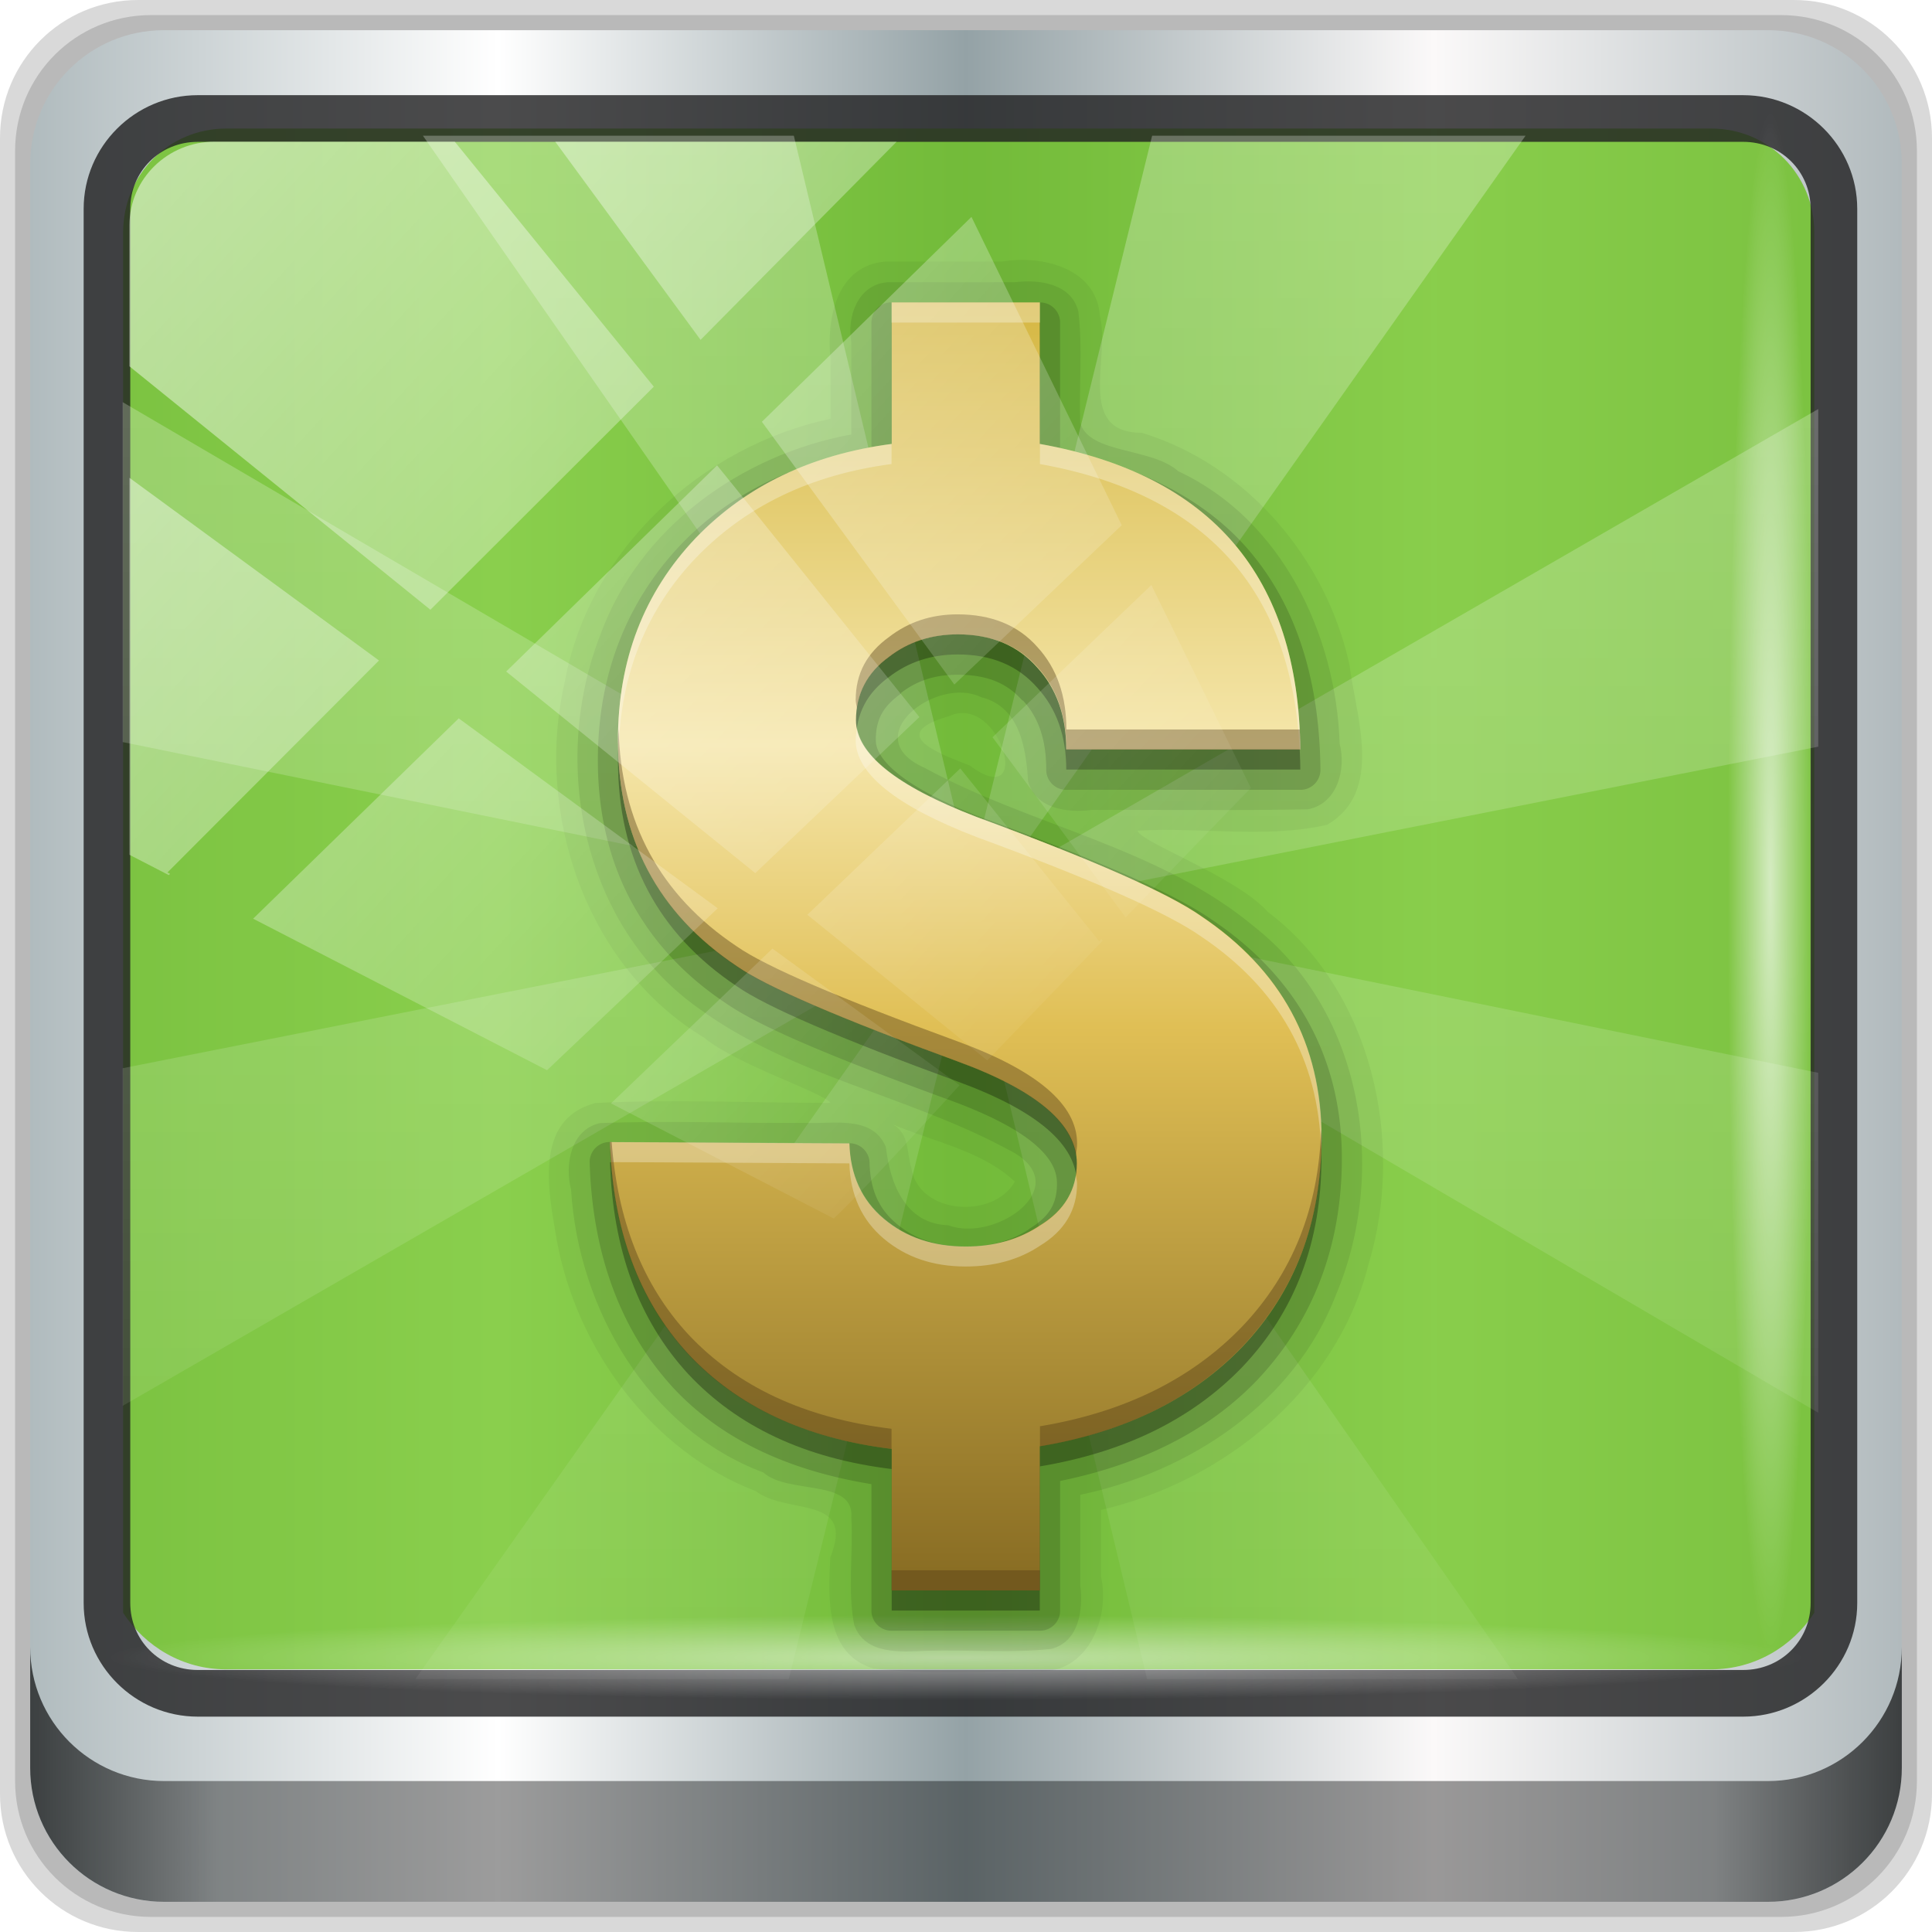 <?xml version="1.0" encoding="UTF-8" standalone="no"?>
<!-- Created with Inkscape (http://www.inkscape.org/) -->

<svg
   xmlns:dc="http://purl.org/dc/elements/1.1/"
   xmlns:cc="http://creativecommons.org/ns#"
   xmlns:rdf="http://www.w3.org/1999/02/22-rdf-syntax-ns#"
   xmlns:svg="http://www.w3.org/2000/svg"
   xmlns="http://www.w3.org/2000/svg"
   xmlns:xlink="http://www.w3.org/1999/xlink"
   xmlns:sodipodi="http://sodipodi.sourceforge.net/DTD/sodipodi-0.dtd"
   xmlns:inkscape="http://www.inkscape.org/namespaces/inkscape"
   width="96"
   height="96"
   viewBox="0 0 96 96"
   version="1.1"
   id="svg1072"
   inkscape:version="0.92.2 5c3e80d, 2017-08-06"
   sodipodi:docname="wxbanker.svg">
  <defs
     id="defs1066">
    <linearGradient
       y2="47"
       x2="90"
       y1="47"
       x1="6"
       gradientTransform="matrix(1.107,0,0,1.107,-4.994,-3.621)"
       gradientUnits="userSpaceOnUse"
       id="linearGradient4071"
       xlink:href="#linearGradient6139-0"
       inkscape:collect="always" />
    <linearGradient
       id="linearGradient6139-0">
      <stop
         style="stop-color:#b0bbbe;stop-opacity:1"
         offset="0"
         id="stop6141-2" />
      <stop
         id="stop6151-0"
         offset="0.25"
         style="stop-color:#ffffff;stop-opacity:1;" />
      <stop
         id="stop6147-1"
         offset="0.5"
         style="stop-color:#94a2a6;stop-opacity:1" />
      <stop
         style="stop-color:#fbf9f9;stop-opacity:1;"
         offset="0.75"
         id="stop6149-4" />
      <stop
         style="stop-color:#b1babd;stop-opacity:1"
         offset="1"
         id="stop6143-4" />
    </linearGradient>
    <linearGradient
       gradientUnits="userSpaceOnUse"
       y2="88.172"
       x2="94.5"
       y1="88.172"
       x1="1.5"
       id="linearGradient4129"
       xlink:href="#linearGradient3832-0-6-1-1"
       inkscape:collect="always"
       gradientTransform="translate(0.149,0.415)" />
    <linearGradient
       id="linearGradient3832-0-6-1-1">
      <stop
         id="stop3834-6-3-7-1"
         offset="0"
         style="stop-color:#000000;stop-opacity:1;" />
      <stop
         style="stop-color:#000000;stop-opacity:0.588;"
         offset="0.1"
         id="stop3872-2-4" />
      <stop
         id="stop3844-6-2-7-6"
         offset="0.9"
         style="stop-color:#000000;stop-opacity:0.588;" />
      <stop
         id="stop3836-5-0-2-9"
         offset="1"
         style="stop-color:#000000;stop-opacity:1;" />
    </linearGradient>
    <radialGradient
       r="43.199"
       fy="44.893"
       fx="13.948"
       cy="44.893"
       cx="13.948"
       gradientTransform="matrix(0.975,0,0,0.049,34.048,80.582)"
       gradientUnits="userSpaceOnUse"
       id="radialGradient7462"
       xlink:href="#linearGradient3737"
       inkscape:collect="always" />
    <linearGradient
       id="linearGradient3737">
      <stop
         id="stop3739"
         style="stop-color:#ffffff;stop-opacity:1"
         offset="0" />
      <stop
         id="stop3741"
         style="stop-color:#ffffff;stop-opacity:0"
         offset="1" />
    </linearGradient>
    <radialGradient
       r="43.199"
       fy="44.893"
       fx="13.948"
       cy="44.893"
       cx="13.948"
       gradientTransform="matrix(0.888,0,0,0.049,31.96,-90.317)"
       gradientUnits="userSpaceOnUse"
       id="radialGradient7464"
       xlink:href="#linearGradient3737"
       inkscape:collect="always" />
    <linearGradient
       y2="14.514"
       x2="50.528"
       y1="-28.642"
       x1="2.771"
       gradientUnits="userSpaceOnUse"
       id="linearGradient4767"
       xlink:href="#linearGradient3737"
       inkscape:collect="always" />
    <clipPath
       clipPathUnits="userSpaceOnUse"
       id="clipPath4156-4-1">
      <path
         style="opacity:0.6;fill:#ffffff;fill-opacity:1;stroke:none"
         d="m 27.046,-55.695 -14.214,13.321 h 0.061 l 15.653,21.771 10.231,-10.546 C 38.562,-32.302 27.468,-54.819 27.046,-55.695 Z M 9.647,-39.383 -5.241,-25.321 15.988,-7.806 26.372,-18.383 Z m 31.491,12.951 -9.741,9.714 8.945,12.458 7.781,-7.555 z m -49.84,4.379 -13.754,12.982 26.283,13.846 0.061,-0.062 -0.123,-0.062 L 13.599,-5.401 -8.702,-22.053 Z m 38.015,7.401 -9.803,9.775 11.579,9.559 7.628,-7.401 -8.669,-11.009 z m 20.187,5.674 -7.383,7.216 6.188,8.542 5.82,-6.137 z m -32.195,6.322 -9.557,9.498 13.662,7.185 7.934,-7.678 z m 23.312,2.374 -7.107,6.938 8.363,6.907 5.361,-5.674 -0.061,-0.092 -0.092,0.123 -6.464,-8.203 z m -8.73,8.542 -7.505,7.339 10.354,5.458 c 1.397,-1.321 5.675,-6.123 5.851,-6.322 z"
         id="path4158-0-8"
         inkscape:connector-curvature="0" />
    </clipPath>
    <linearGradient
       gradientUnits="userSpaceOnUse"
       xlink:href="#linearGradient3737"
       id="linearGradient3146"
       y2="109.107"
       x2="48"
       y1="6"
       x1="48"
       gradientTransform="translate(-165.489,109.375)" />
    <filter
       style="color-interpolation-filters:sRGB"
       inkscape:collect="always"
       id="filter4929">
      <feGaussianBlur
         inkscape:collect="always"
         stdDeviation="0.42"
         id="feGaussianBlur4931" />
    </filter>
    <linearGradient
       gradientTransform="matrix(1.006,0,0,0.994,-84.659,40.261)"
       gradientUnits="userSpaceOnUse"
       id="ButtonShadow"
       y2="7.017"
       x2="45.448"
       y1="92.54"
       x1="45.448">
      <stop
         offset="0"
         style="stop-color:#000000;stop-opacity:1"
         id="stop3750" />
      <stop
         offset="1"
         style="stop-color:#000000;stop-opacity:0.588"
         id="stop3752" />
    </linearGradient>
    <filter
       style="color-interpolation-filters:sRGB"
       id="filter3174">
      <feGaussianBlur
         stdDeviation="1.71"
         id="feGaussianBlur3176" />
    </filter>
    <linearGradient
       gradientTransform="matrix(0.889,0,0,0.889,5.321,38.138)"
       gradientUnits="userSpaceOnUse"
       xlink:href="#linearGradient4088"
       id="linearGradient4053"
       y2="8.875"
       x2="37.875"
       y1="-62"
       x1="37.875" />
    <linearGradient
       id="linearGradient4088">
      <stop
         offset="0"
         style="stop-color:#d5b742;stop-opacity:1"
         id="stop4090" />
      <stop
         offset="0.349"
         style="stop-color:#f5e6aa;stop-opacity:1"
         id="stop4094" />
      <stop
         offset="0.571"
         style="stop-color:#e0bf55;stop-opacity:1"
         id="stop4096" />
      <stop
         offset="1"
         style="stop-color:#8a6e24;stop-opacity:1"
         id="stop4092" />
    </linearGradient>
  </defs>
  <sodipodi:namedview
     id="base"
     pagecolor="#ffffff"
     bordercolor="#666666"
     borderopacity="1.0"
     inkscape:pageopacity="0.0"
     inkscape:pageshadow="2"
     inkscape:zoom="2.4563246"
     inkscape:cx="-49.62766"
     inkscape:cy="42.883591"
     inkscape:document-units="px"
     inkscape:current-layer="g2574"
     showgrid="false"
     inkscape:showpageshadow="false"
     units="px"
     inkscape:lockguides="true"
     inkscape:window-width="1280"
     inkscape:window-height="972"
     inkscape:window-x="0"
     inkscape:window-y="23"
     inkscape:window-maximized="1"
     inkscape:snap-global="false">
    <sodipodi:guide
       position="0,0"
       orientation="0,96"
       id="guide1621"
       inkscape:locked="true" />
    <sodipodi:guide
       position="96,0"
       orientation="-96,0"
       id="guide1623"
       inkscape:locked="true" />
    <sodipodi:guide
       position="96,96"
       orientation="0,-96"
       id="guide1625"
       inkscape:locked="true" />
    <sodipodi:guide
       position="0,96"
       orientation="96,0"
       id="guide1627"
       inkscape:locked="true" />
  </sodipodi:namedview>
  <g
     inkscape:label="Livello 1"
     inkscape:groupmode="layer"
     id="layer1"
     transform="translate(0,-1026.52)">
    <g
       transform="translate(-0.149,1026.105)"
       style="display:inline"
       id="g2574">
      <path
         inkscape:connector-curvature="0"
         id="path3288"
         d="M 89.292,0.415 H 7.006 c -3.799,0 -6.857,3.058 -6.857,6.857 V 89.558 c 0,3.799 3.058,6.857 6.857,6.857 H 89.292 c 3.799,0 6.857,-3.058 6.857,-6.857 V 7.272 c 0,-3.799 -3.058,-6.857 -6.857,-6.857 z"
         style="display:inline;opacity:0.15;fill:#000000;fill-opacity:1;fill-rule:nonzero;stroke:none" />
      <path
         style="display:inline;opacity:0.15;fill:#000000;fill-opacity:1;fill-rule:nonzero;stroke:none"
         d="M 88.649,1.165 H 7.649 c -3.739,0 -6.75,3.01 -6.75,6.75 V 88.915 c 0,3.74 3.011,6.75 6.75,6.75 H 88.649 c 3.74,0 6.75,-3.01 6.75,-6.75 V 7.915 c 0,-3.739 -3.01,-6.75 -6.75,-6.75 z"
         id="path4085"
         inkscape:connector-curvature="0" />
      <path
         inkscape:connector-curvature="0"
         id="rect4251-1"
         d="M 88.006,1.915 H 8.292 c -3.68,0 -6.643,2.963 -6.643,6.643 V 88.272 c 0,3.68 2.963,6.643 6.643,6.643 H 88.006 c 3.68,0 6.643,-2.963 6.643,-6.643 V 8.558 c 0,-3.68 -2.963,-6.643 -6.643,-6.643 z"
         style="display:inline;fill:url(#linearGradient4071);fill-opacity:1;fill-rule:nonzero;stroke:none" />
      <path
         sodipodi:nodetypes="sscccsccscccsss"
         inkscape:connector-curvature="0"
         id="path3400-6"
         d="m 11.39,6.802 c -2.856,0 -5.124,2.288 -5.124,5.171 v 21.427 7.239 39.914 c 1.097,1.684 2.969,2.812 5.124,2.812 h 4.099 65.589 4.099 c 2.155,0 4.027,-1.127 5.124,-2.812 V 40.64 33.401 11.973 c 0,-2.883 -2.268,-5.171 -5.124,-5.171 z"
         style="display:inline;opacity:0.779;fill:#6ac21b;fill-opacity:1;fill-rule:nonzero;stroke:none;stroke-width:1.03" />
      <path
         style="color:#000000;font-style:normal;font-variant:normal;font-weight:normal;font-stretch:normal;font-size:medium;line-height:normal;font-family:Sans;-inkscape-font-specification:Sans;text-indent:0;text-align:start;text-decoration:none;text-decoration-line:none;letter-spacing:normal;word-spacing:normal;text-transform:none;writing-mode:lr-tb;direction:ltr;baseline-shift:baseline;text-anchor:start;display:inline;overflow:visible;visibility:visible;fill:#212122;fill-opacity:0.808;stroke:none;stroke-width:2.376;marker:none;enable-background:accumulate"
         d="m 9.974,5.144 c -3.117,0 -5.668,2.54 -5.668,5.646 v 69.278 c 0,3.106 2.551,5.646 5.668,5.646 H 86.766 c 3.117,0 5.668,-2.54 5.668,-5.646 V 10.79 c 0,-3.106 -2.551,-5.646 -5.668,-5.646 z m 0,2.319 H 86.766 c 1.888,0 3.352,1.48 3.352,3.327 v 69.278 c 0,1.846 -1.464,3.327 -3.352,3.327 H 9.974 c -1.888,0 -3.352,-1.48 -3.352,-3.327 V 10.79 c 0,-1.846 1.464,-3.327 3.352,-3.327 z"
         id="path4989"
         inkscape:connector-curvature="0" />
      <path
         id="path4118"
         d="m 1.649,82.259 v 6 c 0,3.68 2.976,6.656 6.656,6.656 H 87.993 c 3.68,0 6.656,-2.976 6.656,-6.656 v -6 c 0,3.68 -2.976,6.656 -6.656,6.656 H 8.305 c -3.68,0 -6.656,-2.976 -6.656,-6.656 z"
         style="display:inline;opacity:0.658;fill:url(#linearGradient4129);fill-opacity:1;fill-rule:nonzero;stroke:none"
         inkscape:connector-curvature="0" />
      <rect
         ry="4.25"
         rx="0"
         y="80.665"
         x="5.524"
         height="4.25"
         width="84.25"
         id="rect4131"
         style="opacity:0.55;fill:url(#radialGradient7462);fill-opacity:1;stroke:none" />
      <rect
         transform="rotate(90)"
         style="opacity:0.669;fill:url(#radialGradient7464);fill-opacity:1;stroke:none"
         id="rect4141"
         width="76.75"
         height="4.25"
         x="5.975"
         y="-90.234"
         rx="0"
         ry="4.25" />
      <g
         transform="translate(0.149,32.415)"
         id="g948">
        <path
           style="opacity:0.517;fill:url(#linearGradient3146);fill-opacity:1;stroke:none;filter:url(#filter4929)"
           id="path4141"
           inkscape:connector-curvature="0"
           d="m -144.614,115.375 25.781,40.656 -40.656,-26.156 v 18.5 l 40.219,9 -40.219,8.75 v 18.375 l 40.656,-25.781 -26.156,40.656 h 18.5 l 9,-40.219 8.75,40.219 h 18.375 l -25.781,-40.656 40.656,26.156 v -18.5 l -40.219,-9 40.219,-8.75 v -18.375 l -40.656,25.781 26.156,-40.656 h -18.5 l -9,40.219 -8.75,-40.219 z"
           transform="matrix(1.003,0,0,0.913,166.063,-130.593)" />
        <path
           d="m 43.988,-19.004 c -2.438,0.203 -2.93,2.882 -2.719,4.84 0,0.991 0,1.982 0,2.973 -6.406,1.364 -11.981,6.478 -13.193,13.012 -1.535,6.57 1.03,14.194 6.912,17.741 1.626,1.349 5.901,2.714 6.282,3.241 -3.895,1.27e-4 -7.799,-0.188 -11.688,0.006 -3.116,0.818 -2.312,4.496 -1.911,6.844 0.996,5.414 4.74,10.475 9.88,12.438 1.593,1.211 4.965,0.164 3.706,3.295 -0.1,1.996 -0.265,4.816 2.15,5.522 2.68,0.312 5.43,0.123 8.139,0.128 2.463,0.176 3.64,-2.615 3.161,-4.708 0,-1.1 0,-2.199 0,-3.299 C 60.831,41.6 66.42,37.078 67.997,30.837 69.859,24.728 68.155,17.181 62.988,13.308 61.462,11.574 56.704,9.867 56.52,9.277 c 3.117,-0.191 6.378,0.4 9.417,-0.291 2.842,-1.644 1.437,-5.376 1.118,-7.955 -1.155,-5.28 -5.116,-9.935 -10.313,-11.524 -3.289,-0.005 -1.559,-3.721 -2.091,-5.813 -0.152,-2.368 -2.881,-3.037 -4.841,-2.699 -1.941,0 -3.882,0 -5.823,0 z m 3.156,22.594 C 49.721,2.395 51.401,8.432 48.187,6.039 46.863,5.509 43.919,4.521 47.144,3.589 Z m -2.781,20.281 c 2.029,0.869 4.44,1.309 6.062,2.844 -1.036,1.866 -4.768,1.659 -5.142,-0.681 -0.242,-0.776 -0.082,-1.69 -0.921,-2.163 z"
           inkscape:connector-curvature="0"
           id="path4034"
           style="font-style:normal;font-variant:normal;font-weight:normal;font-stretch:normal;font-size:73.922px;line-height:100%;font-family:'Biohazard Participants';-inkscape-font-specification:'Biohazard Participants';text-align:start;writing-mode:lr-tb;text-anchor:start;opacity:0.05;fill:#000000;fill-opacity:1;stroke:none" />
        <path
           d="m 44.082,-17.973 c -1.456,0.118 -2.01,1.714 -1.781,2.974 0,1.529 0,3.059 0,4.588 -5.464,1.002 -10.545,4.631 -12.472,9.963 -2.494,6.357 -0.88,14.451 4.854,18.528 4.617,3.392 10.452,4.355 15.422,7.048 3.498,1.735 -0.617,4.653 -2.988,3.754 -2.149,-0.068 -2.897,-2.104 -3.097,-3.887 -0.67,-1.604 -2.644,-1.131 -4.013,-1.199 -3.398,0.027 -6.825,-0.125 -10.206,0.012 -1.439,0.332 -1.748,2.055 -1.424,3.306 0.363,5.931 3.824,11.901 9.555,14.053 1.22,1.106 4.531,0.291 4.37,2.24 0.1,1.769 -0.198,3.597 0.143,5.331 0.528,1.499 2.311,1.341 3.585,1.288 2.065,-0.066 4.165,0.129 6.209,-0.094 1.389,-0.36 1.59,-1.962 1.438,-3.163 0,-1.498 0,-2.995 0,-4.493 5.448,-1.141 10.643,-4.579 12.701,-9.922 C 68.967,26.226 67.746,18.345 62.37,14.084 57.612,10.094 51.267,9.06 45.928,6.146 42.53,4.641 46.536,1.546 48.765,2.648 c 1.905,0.474 2.222,2.525 2.317,4.16 0.36,1.389 1.962,1.59 3.163,1.438 C 57.825,8.225 61.412,8.288 64.988,8.214 66.448,7.938 66.896,6.238 66.568,4.963 66.387,-0.496 63.681,-6.19 58.551,-8.583 57.213,-9.777 54.154,-9.428 53.675,-10.977 c -0.066,-1.848 0.13,-3.732 -0.094,-5.559 -0.36,-1.389 -1.962,-1.59 -3.163,-1.438 -2.112,0 -4.224,0 -6.337,0 z"
           inkscape:connector-curvature="0"
           id="path4028"
           style="font-style:normal;font-variant:normal;font-weight:normal;font-stretch:normal;font-size:73.922px;line-height:100%;font-family:'Biohazard Participants';-inkscape-font-specification:'Biohazard Participants';text-align:start;writing-mode:lr-tb;text-anchor:start;opacity:0.08;fill:#000000;fill-opacity:1;stroke:none" />
        <path
           inkscape:connector-curvature="0"
           d="m 44.207,-16.973 a 0.994,0.994 0 0 0 -0.906,1 v 6.281 c -3.751,0.663 -6.983,2.178 -9.438,4.719 -2.753,2.893 -4.156,6.549 -4.156,10.75 -4e-6,5.13 2.164,9.276 6.344,12.062 1.694,1.181 5.296,2.689 11.188,4.844 1.905,0.698 3.306,1.433 4.156,2.156 0.85,0.724 1.125,1.348 1.125,1.969 -2e-5,1.003 -0.371,1.641 -1.375,2.25 a 0.994,0.994 0 0 0 -0.031,0.031 c -0.873,0.582 -1.879,0.844 -3.125,0.844 -1.435,7e-6 -2.526,-0.359 -3.438,-1.125 -0.887,-0.745 -1.306,-1.683 -1.344,-3.031 a 0.994,0.994 0 0 0 -1,-0.969 l -11.906,-0.062 a 0.994,0.994 0 0 0 -1,1.031 c 0.137,4.517 1.526,8.323 4.156,11.188 2.439,2.614 5.812,4.124 9.844,4.781 v 6.281 a 0.994,0.994 0 0 0 1,1 h 7.375 a 0.994,0.994 0 0 0 1,-1 v -6.438 c 3.954,-0.811 7.281,-2.414 9.75,-4.969 2.797,-2.937 4.25,-6.688 4.25,-11.062 -4e-5,-4.972 -2.23,-9.023 -6.438,-11.844 -1.834,-1.289 -5.522,-2.906 -11.375,-5.062 -1.936,-0.745 -3.348,-1.489 -4.219,-2.188 -0.871,-0.699 -1.125,-1.256 -1.125,-1.688 -1.2e-5,-1.031 0.355,-1.668 1.25,-2.312 a 0.994,0.994 0 0 0 0,-0.031 c 0.796,-0.615 1.69,-0.906 2.812,-0.906 1.454,3.2e-5 2.452,0.41 3.219,1.281 a 0.994,0.994 0 0 0 0.031,0 c 0.781,0.852 1.156,1.961 1.156,3.438 a 0.994,0.994 0 0 0 1,1 h 11.625 a 0.994,0.994 0 0 0 1,-1 c -0.045,-4.457 -1.198,-8.134 -3.531,-10.875 -2.173,-2.552 -5.407,-4.169 -9.406,-5.031 v -6.312 a 0.994,0.994 0 0 0 -1,-1 h -7.375 a 0.994,0.994 0 0 0 -0.094,0 z"
           id="path4024"
           style="font-style:normal;font-variant:normal;font-weight:normal;font-stretch:normal;font-size:73.922px;line-height:100%;font-family:'Biohazard Participants';-inkscape-font-specification:'Biohazard Participants';text-align:start;writing-mode:lr-tb;text-anchor:start;opacity:0.15;fill:#000000;fill-opacity:1;stroke:none" />
        <path
           d="m 51.667,40.865 v 7.162 H 44.308 V 40.996 C 40.015,40.471 36.642,38.894 34.189,36.265 31.736,33.593 30.444,30.089 30.312,25.752 l 11.893,0.066 c 0.044,1.577 0.613,2.825 1.708,3.745 1.095,0.92 2.453,1.38 4.074,1.38 1.402,8e-6 2.628,-0.35 3.68,-1.051 1.227,-0.745 1.84,-1.774 1.84,-3.088 -2.6e-5,-1.927 -1.971,-3.614 -5.914,-5.06 -5.87,-2.146 -9.528,-3.723 -10.973,-4.731 -3.943,-2.628 -5.914,-6.374 -5.914,-11.236 -4e-6,-3.986 1.292,-7.337 3.877,-10.053 2.497,-2.584 5.739,-4.14 9.725,-4.665 v -7.031 h 7.359 v 7.031 c 8.542,1.533 12.857,6.593 12.945,15.179 H 52.982 C 52.982,4.572 52.5,3.214 51.536,2.163 50.572,1.067 49.258,0.52 47.594,0.52 c -1.314,3.7e-5 -2.453,0.372 -3.417,1.117 -1.095,0.789 -1.643,1.84 -1.643,3.154 -1.5e-5,1.665 1.993,3.264 5.979,4.797 5.826,2.147 9.55,3.789 11.17,4.928 3.986,2.672 5.979,6.352 5.979,11.039 -3.8e-5,4.162 -1.314,7.622 -3.943,10.382 -2.497,2.585 -5.848,4.227 -10.053,4.928"
           inkscape:connector-curvature="0"
           id="path4011"
           style="font-style:normal;font-variant:normal;font-weight:normal;font-stretch:normal;font-size:73.922px;line-height:100%;font-family:'Biohazard Participants';-inkscape-font-specification:'Biohazard Participants';text-align:start;writing-mode:lr-tb;text-anchor:start;opacity:0.3;fill:#000000;fill-opacity:1;stroke:none" />
        <path
           d="m 51.667,39.865 v 7.162 H 44.308 V 39.996 C 40.015,39.471 36.642,37.894 34.189,35.265 31.736,32.593 30.444,29.089 30.312,24.752 l 11.893,0.066 c 0.044,1.577 0.613,2.825 1.708,3.745 1.095,0.92 2.453,1.38 4.074,1.38 1.402,8e-6 2.628,-0.35 3.68,-1.051 1.227,-0.745 1.84,-1.774 1.84,-3.088 -2.6e-5,-1.927 -1.971,-3.614 -5.914,-5.06 -5.87,-2.146 -9.528,-3.723 -10.973,-4.731 -3.943,-2.628 -5.914,-6.374 -5.914,-11.236 -4e-6,-3.986 1.292,-7.337 3.877,-10.053 2.497,-2.584 5.739,-4.14 9.725,-4.665 v -7.031 h 7.359 v 7.031 c 8.542,1.533 12.857,6.593 12.945,15.179 H 52.982 c -2.6e-5,-1.665 -0.482,-3.023 -1.446,-4.074 -0.964,-1.095 -2.278,-1.643 -3.943,-1.643 -1.314,3.7e-5 -2.453,0.372 -3.417,1.117 -1.095,0.789 -1.643,1.84 -1.643,3.154 -1.5e-5,1.665 1.993,3.264 5.979,4.797 5.826,2.147 9.55,3.789 11.17,4.928 3.986,2.672 5.979,6.352 5.979,11.039 -3.8e-5,4.162 -1.314,7.622 -3.943,10.382 -2.497,2.585 -5.848,4.227 -10.053,4.928"
           inkscape:connector-curvature="0"
           id="path3104"
           style="font-style:normal;font-variant:normal;font-weight:normal;font-stretch:normal;font-size:73.922px;line-height:100%;font-family:'Biohazard Participants';-inkscape-font-specification:'Biohazard Participants';text-align:start;writing-mode:lr-tb;text-anchor:start;fill:url(#linearGradient4053);fill-opacity:1;stroke:none" />
        <path
           d="m 44.3,-16.973 v 1 h 7.375 v -1 z m 0,7.031 c -3.986,0.526 -7.222,2.072 -9.719,4.656 -2.585,2.716 -3.875,6.076 -3.875,10.062 0,0.149 0.028,0.29 0.031,0.438 0.118,-3.737 1.383,-6.914 3.844,-9.5 2.497,-2.584 5.732,-4.131 9.719,-4.656 z m 7.375,0 v 1 c 8.2,1.472 12.498,6.216 12.906,14.188 H 64.613 C 64.525,-3.34 60.217,-8.409 51.675,-9.942 Z m -9.094,14.125 c -0.028,0.195 -0.062,0.385 -0.062,0.594 -1.5e-5,1.665 2.014,3.279 6,4.812 5.826,2.147 9.535,3.799 11.156,4.938 3.859,2.587 5.846,6.118 5.969,10.594 0.005,-0.188 0.031,-0.371 0.031,-0.562 -3.8e-5,-4.687 -2.014,-8.359 -6,-11.031 -1.621,-1.139 -5.33,-2.791 -11.156,-4.938 -3.662,-1.409 -5.64,-2.887 -5.938,-4.406 z m -12.281,20.562 c 0.01,0.341 0.069,0.67 0.094,1 l 11.812,0.062 c 0.044,1.577 0.624,2.83 1.719,3.75 1.095,0.92 2.442,1.375 4.062,1.375 1.402,8e-6 2.636,-0.33 3.688,-1.031 1.227,-0.745 1.844,-1.78 1.844,-3.094 -2e-6,-0.137 -0.043,-0.272 -0.062,-0.406 -0.164,1.03 -0.749,1.873 -1.781,2.5 -1.051,0.701 -2.286,1.031 -3.688,1.031 -1.621,8e-6 -2.967,-0.455 -4.062,-1.375 -1.095,-0.92 -1.675,-2.173 -1.719,-3.75 z"
           inkscape:connector-curvature="0"
           id="path4055"
           style="font-style:normal;font-variant:normal;font-weight:normal;font-stretch:normal;font-size:73.922px;line-height:100%;font-family:'Biohazard Participants';-inkscape-font-specification:'Biohazard Participants';text-align:start;writing-mode:lr-tb;text-anchor:start;opacity:0.3;fill:#ffffff;fill-opacity:1;stroke:none" />
        <path
           d="m 47.582,-1.473 c -1.314,3.7e-5 -2.443,0.38 -3.406,1.125 -1.095,0.789 -1.656,1.811 -1.656,3.125 -10e-7,0.135 0.036,0.272 0.062,0.406 0.146,-1.035 0.672,-1.868 1.594,-2.531 0.964,-0.745 2.092,-1.125 3.406,-1.125 1.665,3.7e-5 3.005,0.53 3.969,1.625 0.964,1.051 1.437,2.429 1.438,4.094 h 11.625 c -0.004,-0.343 -0.014,-0.668 -0.031,-1 H 52.988 c -2.6e-5,-1.665 -0.474,-3.042 -1.438,-4.094 -0.964,-1.095 -2.304,-1.625 -3.969,-1.625 z m -16.844,5.688 c -0.006,0.188 -0.031,0.372 -0.031,0.562 -4e-6,4.862 1.964,8.622 5.906,11.25 1.446,1.008 5.099,2.572 10.969,4.719 3.663,1.343 5.615,2.897 5.875,4.656 0.031,-0.194 0.062,-0.385 0.062,-0.594 -2.6e-5,-1.927 -1.995,-3.617 -5.938,-5.062 -5.87,-2.146 -9.523,-3.711 -10.969,-4.719 -3.821,-2.548 -5.758,-6.166 -5.875,-10.812 z m 34.906,19.906 c -0.115,3.909 -1.43,7.18 -3.938,9.812 -2.497,2.585 -5.826,4.237 -10.031,4.938 v 1 c 4.205,-0.701 7.534,-2.353 10.031,-4.938 2.628,-2.76 3.969,-6.213 3.969,-10.375 -10e-7,-0.149 -0.027,-0.29 -0.031,-0.438 z m -35.344,0.625 c 0.131,4.337 1.422,7.859 3.875,10.531 2.453,2.628 5.832,4.193 10.125,4.719 v -1 c -4.293,-0.526 -7.672,-2.09 -10.125,-4.719 -2.26,-2.462 -3.492,-5.655 -3.781,-9.531 z m 14,21.281 v 1 h 7.375 v -1 z"
           inkscape:connector-curvature="0"
           id="path4098"
           style="font-style:normal;font-variant:normal;font-weight:normal;font-stretch:normal;font-size:73.922px;line-height:100%;font-family:'Biohazard Participants';-inkscape-font-specification:'Biohazard Participants';text-align:start;writing-mode:lr-tb;text-anchor:start;opacity:0.4;fill:#503a16;fill-opacity:1;stroke:none" />
      </g>
      <rect
         clip-path="url(#clipPath4156-4-1)"
         ry="3.957"
         rx="3.957"
         y="-30"
         x="2"
         height="69.024"
         width="75.966"
         id="rect4146"
         style="opacity:0.508;fill:url(#linearGradient4767);fill-opacity:1;stroke:none"
         transform="matrix(1.069,0,0,1.048,4.444,38.894)" />
    </g>
  </g>
</svg>
